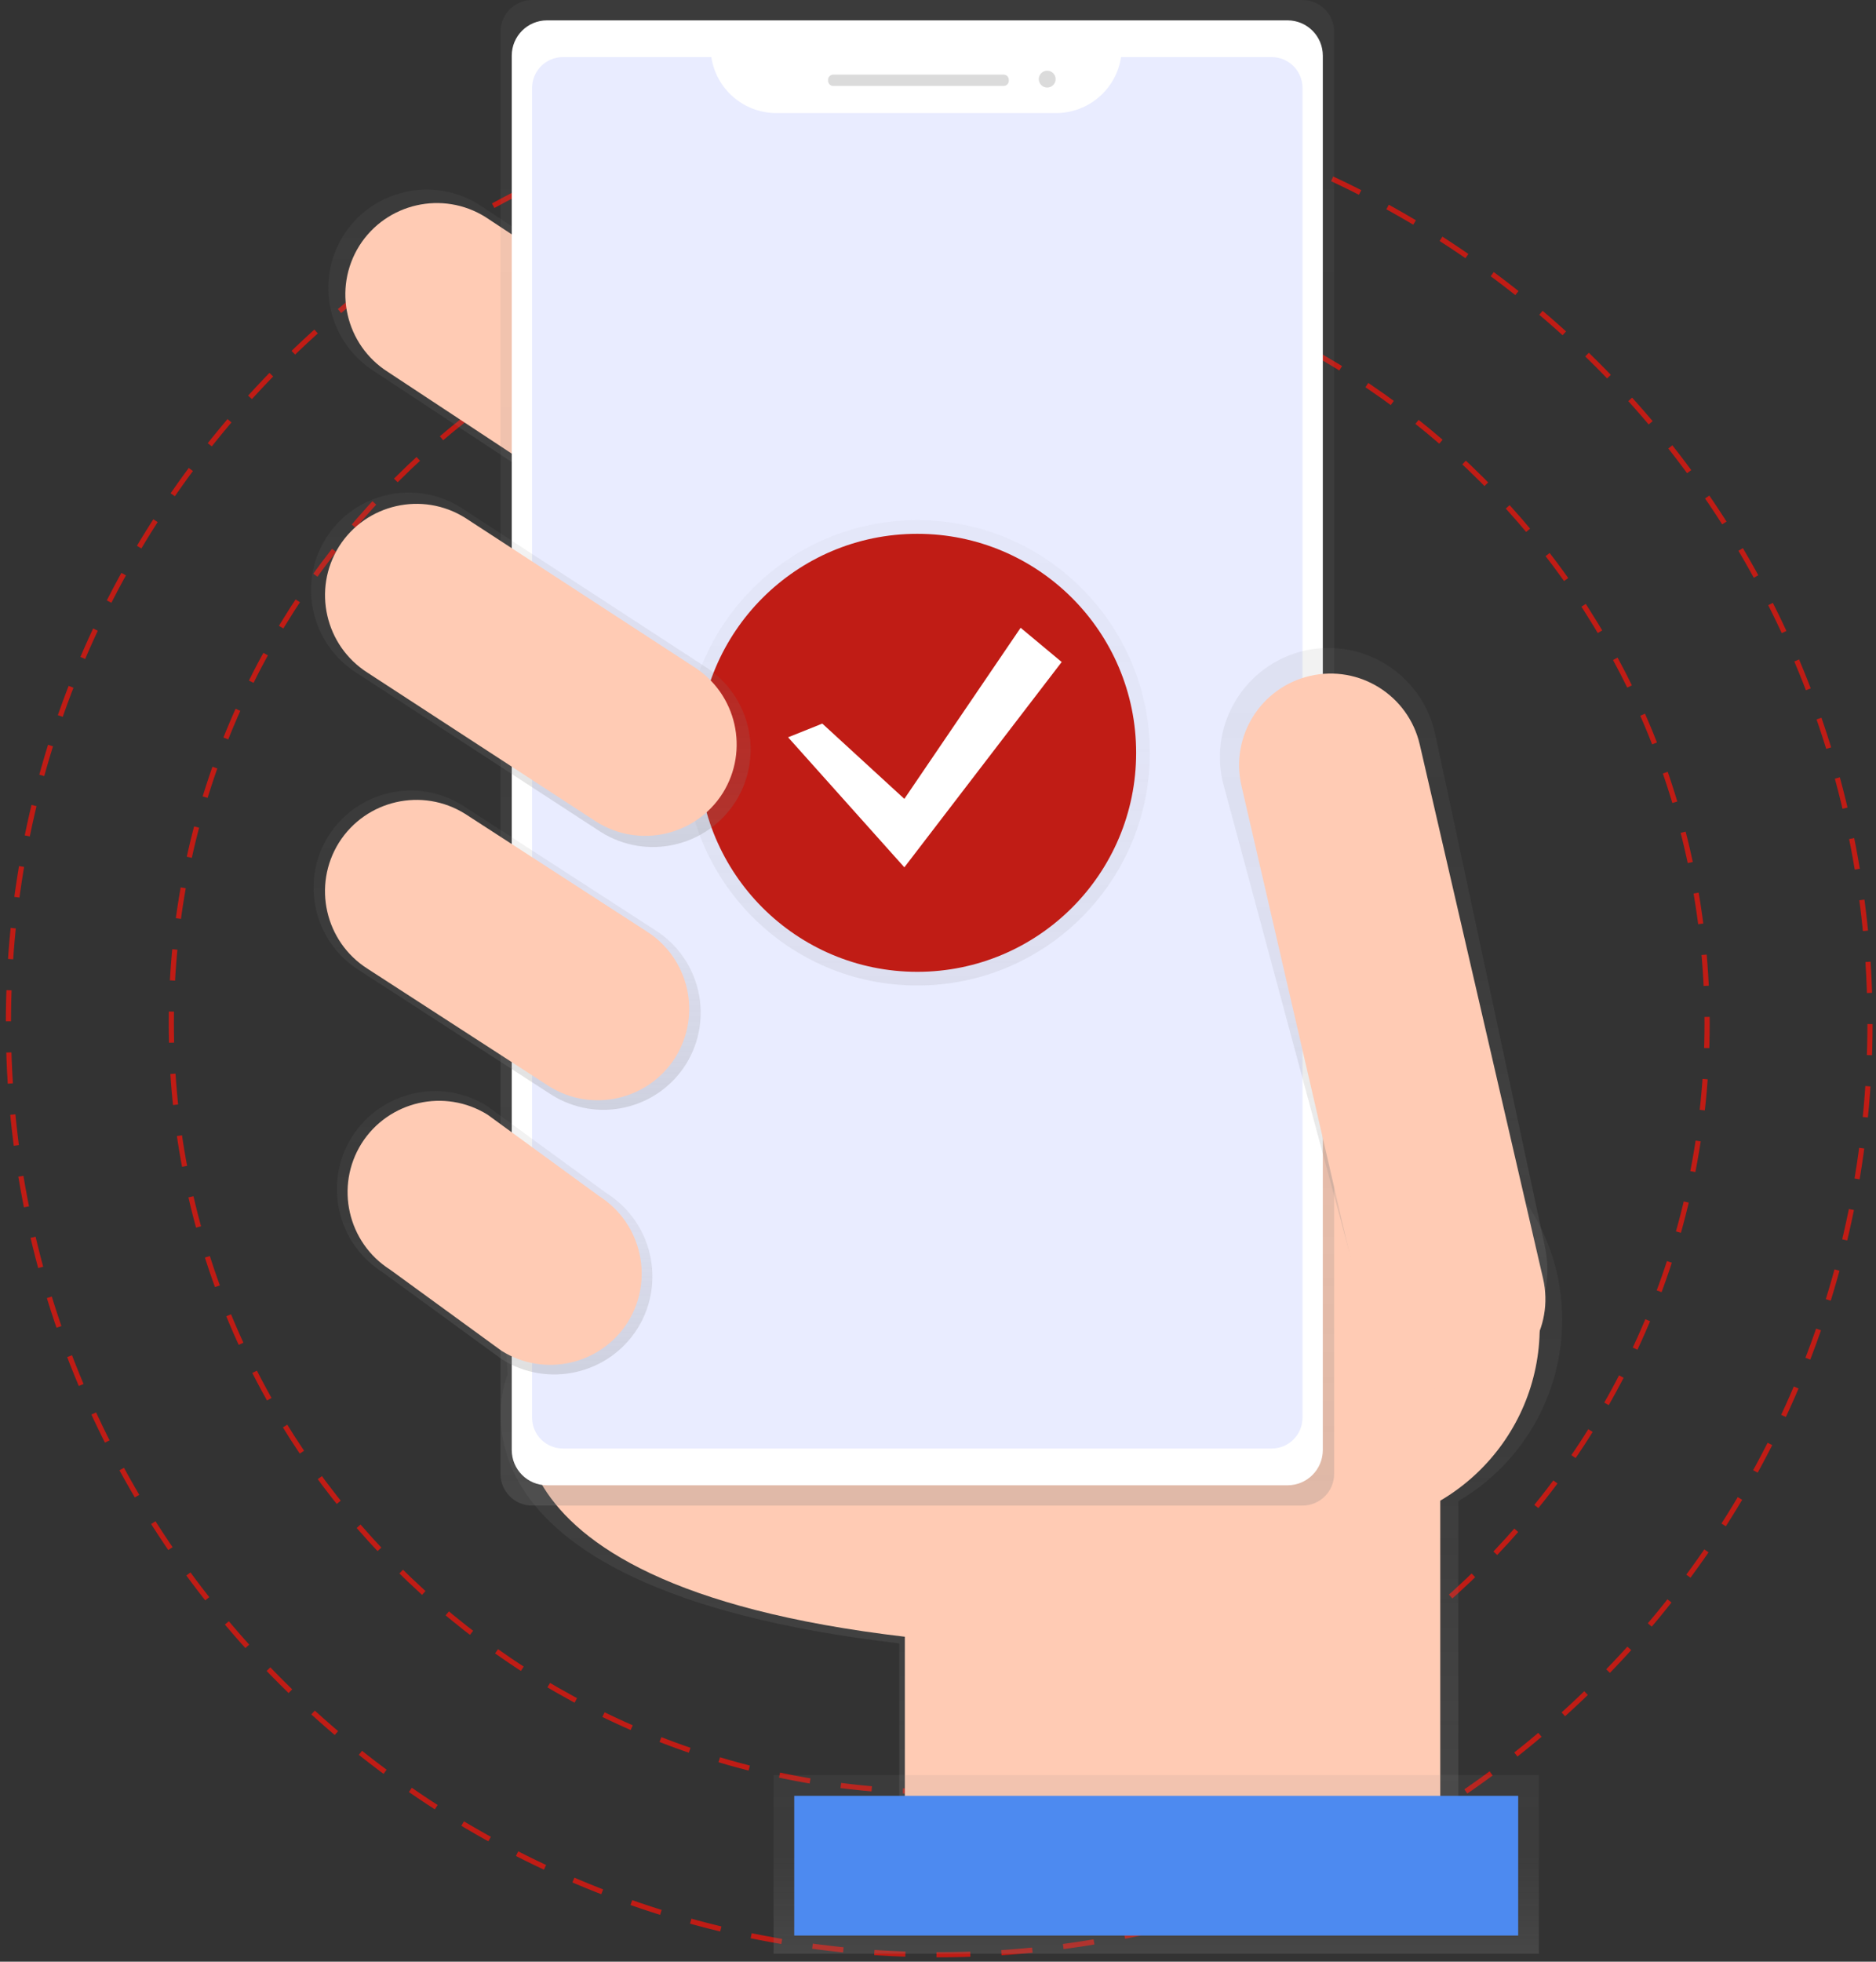 <svg width="111" height="116" viewBox="0 0 111 116" fill="none" xmlns="http://www.w3.org/2000/svg">
<rect x="0" y="0" width="111" height="116" fill="#333333" stroke="none"/>
<path fill-rule="evenodd" clip-rule="evenodd" d="M55.571 105.95C80.665 105.95 101.007 85.608 101.007 60.515C101.007 35.422 80.665 15.079 55.571 15.079C30.478 15.079 10.136 35.422 10.136 60.515C10.136 85.608 30.478 105.95 55.571 105.95Z" stroke="#C01C15" stroke-width="0.306" stroke-dasharray="1.84 1.84"/>
<path fill-rule="evenodd" clip-rule="evenodd" d="M55.572 115.588C85.988 115.588 110.645 90.931 110.645 60.515C110.645 30.099 85.988 5.442 55.572 5.442C25.155 5.442 0.498 30.099 0.498 60.515C0.498 90.931 25.155 115.588 55.572 115.588Z" stroke="#C01C15" stroke-width="0.306" stroke-dasharray="1.84 1.84"/>
<path d="M92.431 78.06C92.432 71.648 87.554 66.288 81.17 65.688C74.787 65.088 68.995 69.444 67.801 75.744L29.618 74.708L30.037 81.268C30.037 81.268 24.593 93.831 53.208 97.178V109.876H86.288V88.764C90.09 86.538 92.427 82.465 92.431 78.06Z" fill="url(#paint0_linear_1282_4592)"/>
<path d="M31.349 81.544C31.349 81.544 26.135 93.574 53.538 96.784V108.949H85.219V76.732L30.942 75.261L31.349 81.544Z" fill="#FFCBB4"/>
<path d="M47.182 31.34C45.462 34.053 41.874 34.869 39.151 33.165L22.141 21.956C19.427 20.236 18.612 16.648 20.316 13.924C22.035 11.214 25.619 10.399 28.341 12.099L45.351 23.308C48.067 25.026 48.885 28.615 47.182 31.34Z" fill="url(#paint1_linear_1282_4592)"/>
<path d="M46.24 30.728C44.641 33.25 41.306 34.008 38.774 32.424L22.957 21.997C20.435 20.399 19.677 17.063 21.261 14.532C22.859 12.009 26.195 11.251 28.726 12.835L44.54 23.256C47.067 24.854 47.827 28.194 46.24 30.728Z" fill="#FFCBB4"/>
<path d="M79.205 90.368C85.776 90.368 91.103 85.041 91.103 78.47C91.103 71.899 85.776 66.573 79.205 66.573C72.635 66.573 67.308 71.899 67.308 78.47C67.308 85.041 72.635 90.368 79.205 90.368Z" fill="#FFCBB4"/>
<path d="M77.064 0H31.488C30.453 0 29.614 0.839 29.614 1.874V87.155C29.614 88.19 30.453 89.029 31.488 89.029H77.064C78.099 89.029 78.938 88.19 78.938 87.155V1.874C78.938 0.839 78.099 0 77.064 0Z" fill="url(#paint2_linear_1282_4592)"/>
<path d="M76.183 1.204H32.366C31.213 1.204 30.279 2.138 30.279 3.291V85.741C30.279 86.894 31.213 87.828 32.366 87.828H76.183C77.335 87.828 78.269 86.894 78.269 85.741V3.291C78.269 2.138 77.335 1.204 76.183 1.204Z" fill="white"/>
<path d="M66.331 3.376C66.044 5.274 64.415 6.68 62.495 6.685H45.922C44.002 6.679 42.375 5.274 42.088 3.376H33.307C32.823 3.376 32.359 3.568 32.017 3.909C31.675 4.251 31.483 4.715 31.483 5.198V83.831C31.483 84.314 31.674 84.778 32.016 85.12C32.358 85.462 32.822 85.654 33.305 85.654H75.243C75.727 85.654 76.191 85.463 76.533 85.121C76.875 84.779 77.067 84.316 77.067 83.832V5.2C77.067 4.716 76.876 4.253 76.534 3.91C76.192 3.568 75.728 3.376 75.245 3.376H66.331Z" fill="#E9ECFF"/>
<path d="M59.384 4.412H49.301C49.132 4.412 48.995 4.549 48.995 4.718V4.775C48.995 4.944 49.132 5.081 49.301 5.081H59.384C59.553 5.081 59.69 4.944 59.69 4.775V4.718C59.69 4.549 59.553 4.412 59.384 4.412Z" fill="#DBDBDB"/>
<path d="M61.962 5.178C62.237 5.178 62.46 4.955 62.46 4.68C62.46 4.404 62.237 4.181 61.962 4.181C61.686 4.181 61.463 4.404 61.463 4.68C61.463 4.955 61.686 5.178 61.962 5.178Z" fill="#DBDBDB"/>
<path d="M86.896 80.569C83.443 81.368 81.073 79.116 80.275 75.664L72.341 46.205C71.552 42.74 73.708 39.288 77.168 38.478C80.632 37.688 84.084 39.845 84.895 43.304L91.369 73.524C92.168 76.977 90.347 79.77 86.896 80.569Z" fill="url(#paint3_linear_1282_4592)"/>
<path d="M84.005 44.026C83.332 41.112 80.424 39.296 77.511 39.969C74.597 40.642 72.781 43.55 73.455 46.463L80.75 78.037C81.423 80.951 84.33 82.767 87.244 82.094C90.157 81.42 91.973 78.513 91.3 75.6L84.005 44.026Z" fill="#FFCBB4"/>
<path d="M91.052 104.968H45.77V115.524H91.052V104.968Z" fill="url(#paint4_linear_1282_4592)"/>
<path d="M89.829 106.192H46.994V114.453H89.829V106.192Z" fill="#4D8AF0"/>
<path d="M40.579 62.943C38.881 65.624 35.335 66.43 32.644 64.746L21.236 57.365C18.555 55.666 17.749 52.121 19.433 49.43C21.131 46.748 24.677 45.943 27.368 47.626L38.776 55.007C41.457 56.706 42.263 60.252 40.579 62.943Z" fill="url(#paint5_linear_1282_4592)"/>
<path d="M37.715 78.567C36.002 81.272 32.424 82.086 29.709 80.387L22.642 75.235C19.936 73.521 19.123 69.943 20.822 67.228C22.536 64.522 26.113 63.708 28.829 65.407L35.895 70.561C38.6 72.275 39.413 75.851 37.715 78.567Z" fill="url(#paint6_linear_1282_4592)"/>
<g opacity="0.5">
<path d="M54.274 58.275C61.873 58.275 68.033 52.115 68.033 44.516C68.033 36.917 61.873 30.757 54.274 30.757C46.675 30.757 40.515 36.917 40.515 44.516C40.515 52.115 46.675 58.275 54.274 58.275Z" fill="url(#paint7_linear_1282_4592)"/>
</g>
<path d="M54.274 57.466C61.426 57.466 67.224 51.668 67.224 44.516C67.224 37.364 61.426 31.566 54.274 31.566C47.122 31.566 41.325 37.364 41.325 44.516C41.325 51.668 47.122 57.466 54.274 57.466Z" fill="#C01C15"/>
<path d="M48.654 42.787L53.509 47.239L60.389 37.122L62.818 39.146L53.509 51.287L46.63 43.598L48.654 42.787Z" fill="white"/>
<path d="M37.145 78.183C35.546 80.705 32.211 81.463 29.679 79.879L23.089 75.082C20.567 73.483 19.809 70.148 21.392 67.616C22.991 65.094 26.326 64.336 28.858 65.919L35.447 70.726C37.964 72.324 38.722 75.652 37.145 78.183Z" fill="#FFCBB4"/>
<path d="M39.952 62.537C38.354 65.059 35.018 65.817 32.487 64.234L21.753 57.288C19.231 55.69 18.473 52.355 20.057 49.823C21.655 47.3 24.991 46.543 27.522 48.126L38.256 55.072C40.778 56.67 41.536 60.006 39.952 62.537Z" fill="#FFCBB4"/>
<path d="M43.529 47.392C41.822 50.085 38.26 50.894 35.557 49.203L21.1 39.79C18.407 38.083 17.598 34.522 19.289 31.819C20.996 29.125 24.558 28.316 27.261 30.007L41.718 39.42C44.411 41.127 45.22 44.689 43.529 47.392Z" fill="url(#paint8_linear_1282_4592)"/>
<path d="M42.761 46.903C41.162 49.425 37.827 50.183 35.295 48.599L21.755 39.783C19.233 38.184 18.475 34.849 20.058 32.317C21.657 29.795 24.992 29.037 27.524 30.621L41.063 39.437C43.586 41.035 44.344 44.37 42.761 46.903Z" fill="#FFCBB4"/>
<defs>
<linearGradient id="paint0_linear_1282_4592" x1="61.027" y1="109.883" x2="61.027" y2="65.635" gradientUnits="userSpaceOnUse">
<stop stop-color="#808080" stop-opacity="0.25"/>
<stop offset="0.54" stop-color="#808080" stop-opacity="0.12"/>
<stop offset="1" stop-color="#808080" stop-opacity="0.1"/>
</linearGradient>
<linearGradient id="paint1_linear_1282_4592" x1="33.747" y1="34.057" x2="33.747" y2="11.21" gradientUnits="userSpaceOnUse">
<stop stop-color="#808080" stop-opacity="0.25"/>
<stop offset="0.54" stop-color="#808080" stop-opacity="0.12"/>
<stop offset="1" stop-color="#808080" stop-opacity="0.1"/>
</linearGradient>
<linearGradient id="paint2_linear_1282_4592" x1="54.276" y1="89.027" x2="54.276" y2="-0.002" gradientUnits="userSpaceOnUse">
<stop stop-color="#808080" stop-opacity="0.25"/>
<stop offset="0.54" stop-color="#808080" stop-opacity="0.12"/>
<stop offset="1" stop-color="#808080" stop-opacity="0.1"/>
</linearGradient>
<linearGradient id="paint3_linear_1282_4592" x1="81.866" y1="80.728" x2="81.866" y2="38.313" gradientUnits="userSpaceOnUse">
<stop stop-color="#808080" stop-opacity="0.25"/>
<stop offset="0.54" stop-color="#808080" stop-opacity="0.12"/>
<stop offset="1" stop-color="#808080" stop-opacity="0.1"/>
</linearGradient>
<linearGradient id="paint4_linear_1282_4592" x1="68.414" y1="115.521" x2="68.414" y2="104.965" gradientUnits="userSpaceOnUse">
<stop stop-color="#808080" stop-opacity="0.25"/>
<stop offset="0.54" stop-color="#808080" stop-opacity="0.12"/>
<stop offset="1" stop-color="#808080" stop-opacity="0.1"/>
</linearGradient>
<linearGradient id="paint5_linear_1282_4592" x1="30.004" y1="65.626" x2="30.004" y2="46.748" gradientUnits="userSpaceOnUse">
<stop stop-color="#808080" stop-opacity="0.25"/>
<stop offset="0.54" stop-color="#808080" stop-opacity="0.12"/>
<stop offset="1" stop-color="#808080" stop-opacity="0.1"/>
</linearGradient>
<linearGradient id="paint6_linear_1282_4592" x1="29.269" y1="81.274" x2="29.269" y2="64.518" gradientUnits="userSpaceOnUse">
<stop stop-color="#808080" stop-opacity="0.25"/>
<stop offset="0.54" stop-color="#808080" stop-opacity="0.12"/>
<stop offset="1" stop-color="#808080" stop-opacity="0.1"/>
</linearGradient>
<linearGradient id="paint7_linear_1282_4592" x1="54.274" y1="58.275" x2="54.274" y2="30.755" gradientUnits="userSpaceOnUse">
<stop stop-color="#808080" stop-opacity="0.25"/>
<stop offset="0.54" stop-color="#808080" stop-opacity="0.12"/>
<stop offset="1" stop-color="#808080" stop-opacity="0.1"/>
</linearGradient>
<linearGradient id="paint8_linear_1282_4592" x1="31.408" y1="50.092" x2="31.408" y2="29.129" gradientUnits="userSpaceOnUse">
<stop stop-color="#808080" stop-opacity="0.25"/>
<stop offset="0.54" stop-color="#808080" stop-opacity="0.12"/>
<stop offset="1" stop-color="#808080" stop-opacity="0.1"/>
</linearGradient>
</defs>
</svg>
